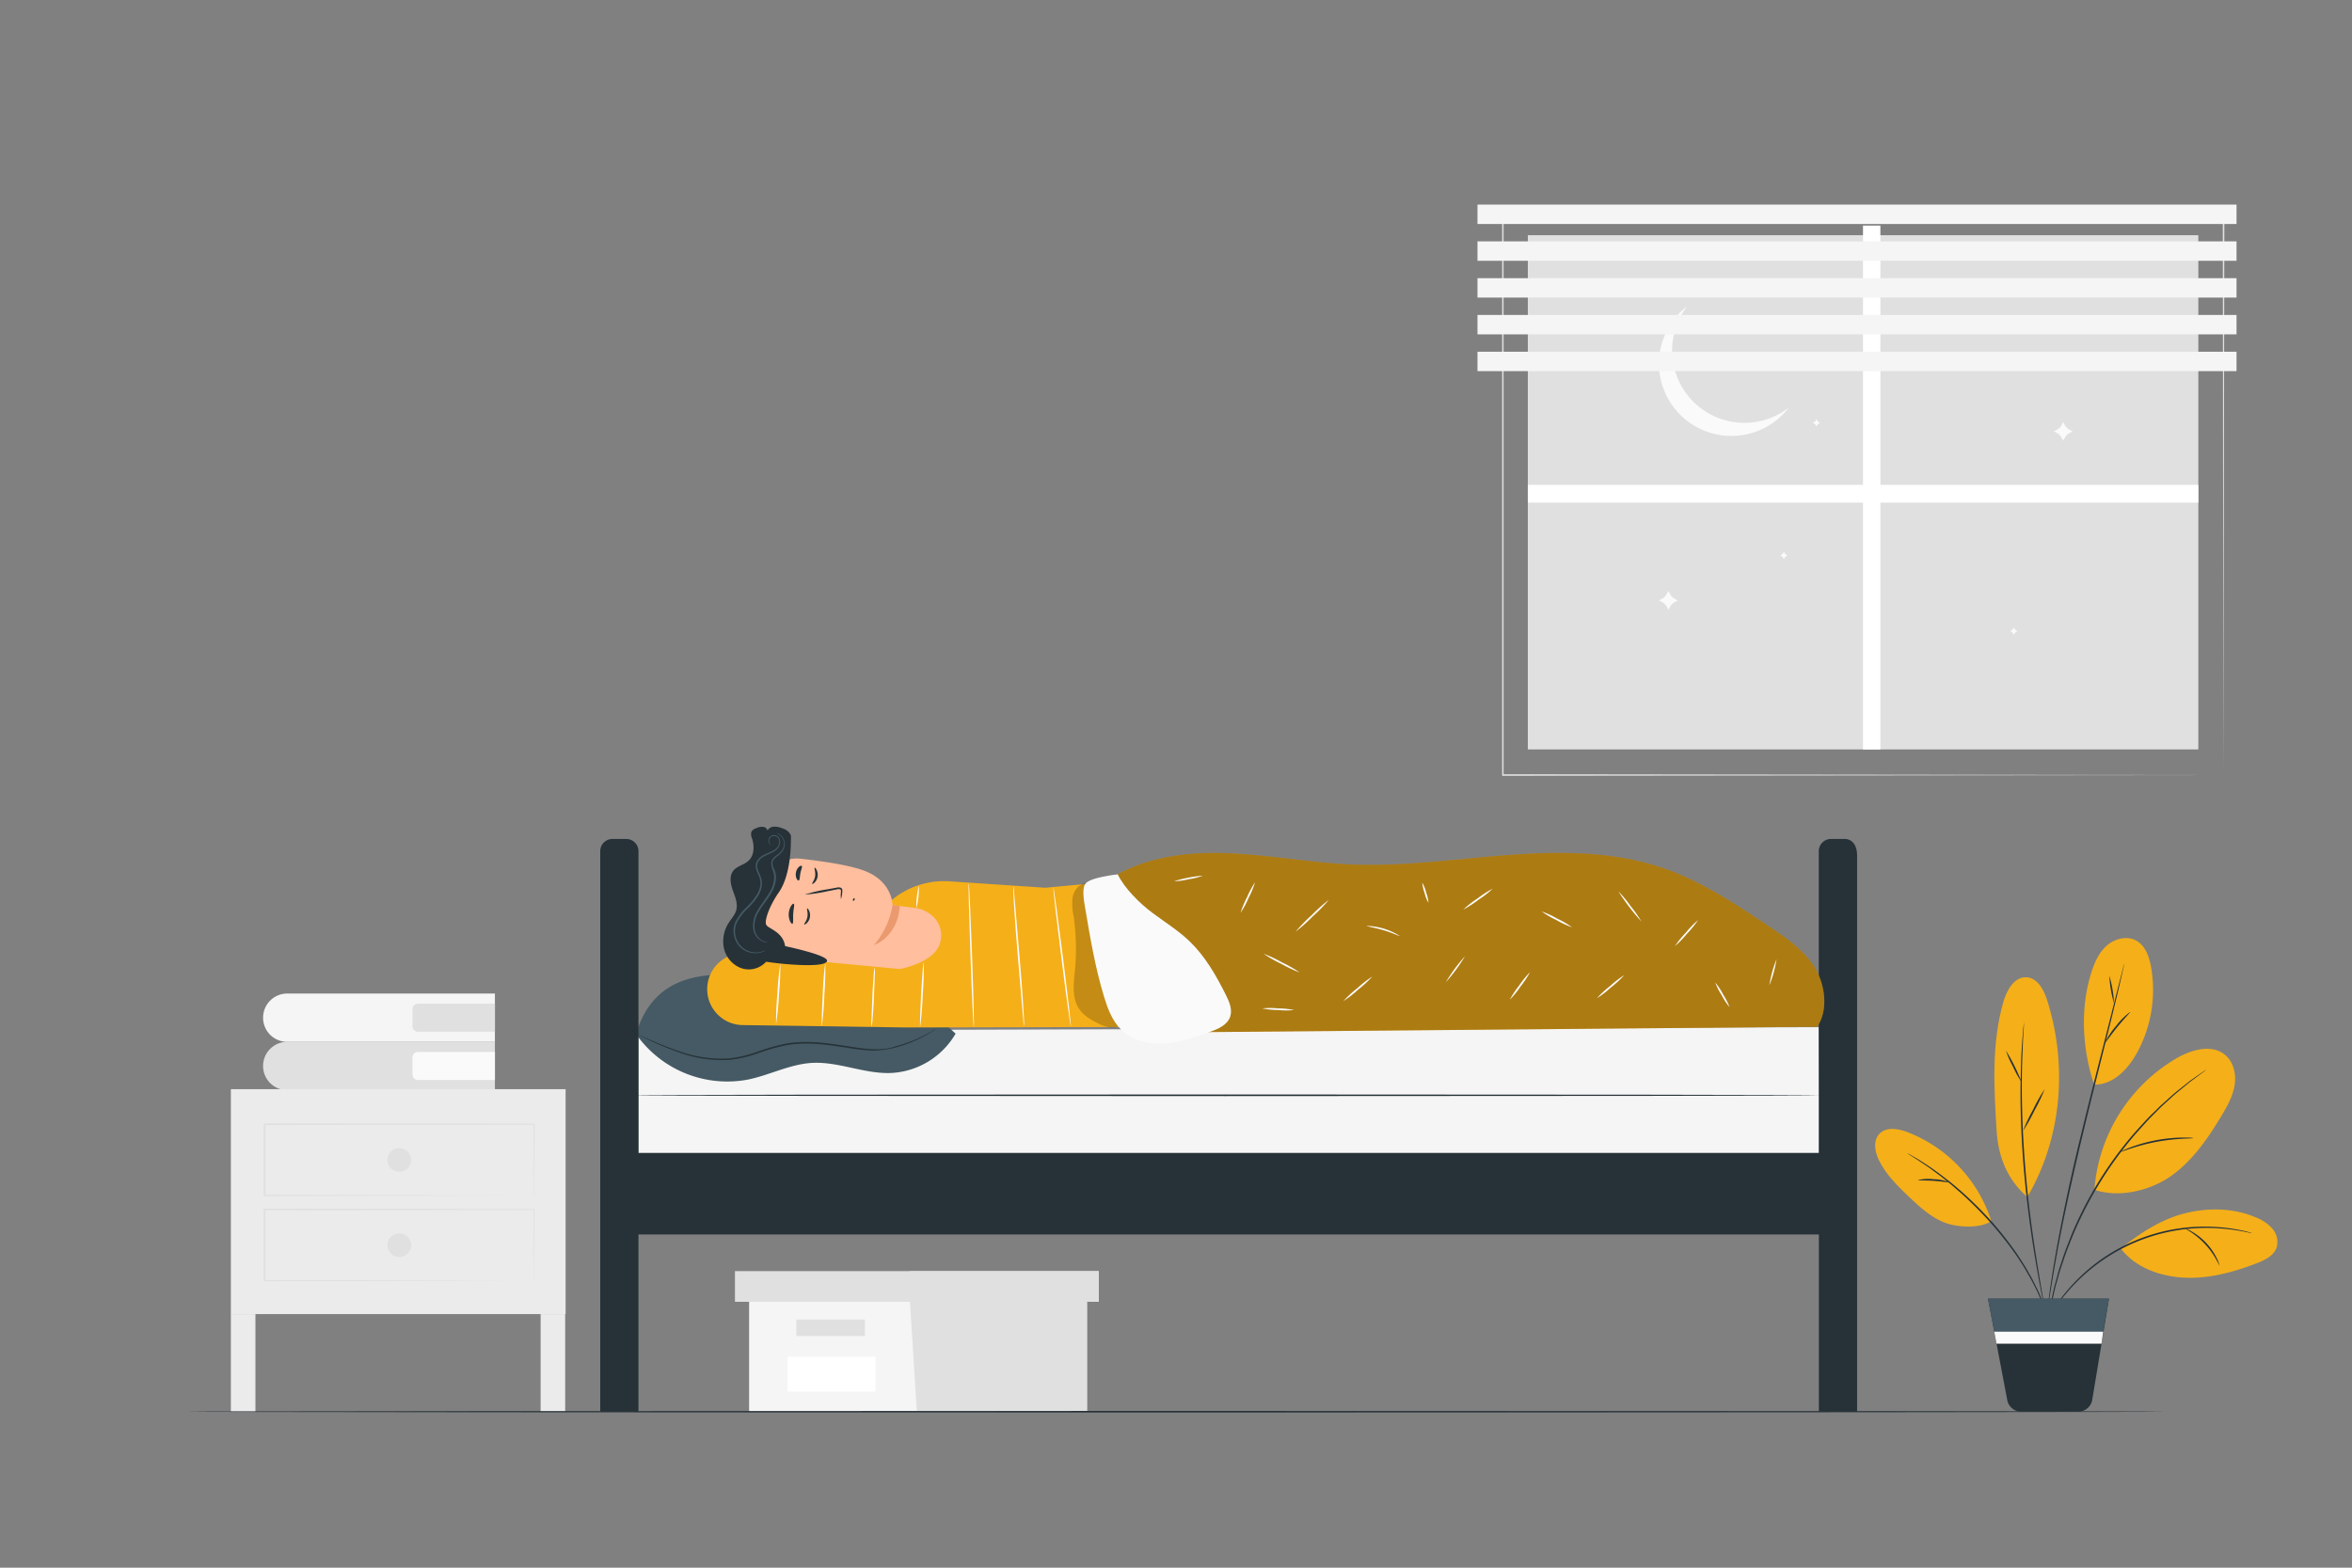 <svg xmlns="http://www.w3.org/2000/svg" viewBox="0 0 750 500"><rect x="0" y="0" width="750" height="500" fill="#808080" stroke="none"/><g id="freepik--background-complete--inject-17"><rect x="487.19" y="75.02" width="213.81" height="164" style="fill:#e0e0e0"></rect><path d="M709,247.2c0-1.79-.08-71.58-.21-180.37l.21.22-229.8,0h0l.26-.26c0,65.06,0,126.57,0,180.37l-.23-.23L709,247.2l-229.82.24H479v-.24c0-53.8,0-115.31,0-180.37v-.26h.28l229.8.05h.22v.21C709.09,175.62,709,245.41,709,247.2Z" style="fill:#e0e0e0"></path><rect x="594.07" y="71.95" width="5.54" height="167.1" style="fill:#fff"></rect><rect x="591.26" y="50.57" width="5.66" height="213.81" transform="translate(436.62 751.57) rotate(-90)" style="fill:#fff"></rect><path d="M556.33,134.86A23.08,23.08,0,0,1,538,97.68,23.08,23.08,0,1,0,570.41,130,23,23,0,0,1,556.33,134.86Z" style="fill:#fafafa"></path><path d="M659.83,137l1.07.59-1.08.58a3.4,3.4,0,0,0-1.33,1.33l-.6,1.07-.58-1.07a3.36,3.36,0,0,0-1.33-1.34l-1.07-.59L656,137a3.34,3.34,0,0,0,1.34-1.32l.59-1.08.58,1.08A3.43,3.43,0,0,0,659.83,137Z" style="fill:#fafafa"></path><path d="M533.94,190.93l1.07.59-1.08.59a3.34,3.34,0,0,0-1.34,1.32L532,194.5l-.58-1.07a3.36,3.36,0,0,0-1.33-1.34L529,191.5l1.08-.59a3.31,3.31,0,0,0,1.33-1.32l.6-1.08.58,1.08A3.36,3.36,0,0,0,533.94,190.93Z" style="fill:#fafafa"></path><path d="M569.6,176.92l.42.24-.42.23a1.33,1.33,0,0,0-.53.52l-.23.42-.23-.42a1.42,1.42,0,0,0-.53-.53l-.42-.23.42-.23a1.35,1.35,0,0,0,.53-.53l.24-.42.23.42A1.27,1.27,0,0,0,569.6,176.92Z" style="fill:#fafafa"></path><path d="M642.93,201.07l.42.23-.42.23a1.29,1.29,0,0,0-.53.53l-.24.42-.23-.42a1.27,1.27,0,0,0-.52-.53l-.43-.24.43-.23a1.33,1.33,0,0,0,.53-.52l.23-.43.23.43A1.35,1.35,0,0,0,642.93,201.07Z" style="fill:#fafafa"></path><path d="M580,134.62l.43.23-.43.23a1.42,1.42,0,0,0-.53.53l-.23.42-.23-.42a1.29,1.29,0,0,0-.53-.53l-.42-.24.42-.23a1.27,1.27,0,0,0,.53-.52l.24-.42.23.42A1.33,1.33,0,0,0,580,134.62Z" style="fill:#fafafa"></path><rect x="471.14" y="112.18" width="242.04" height="6.19" style="fill:#f5f5f5"></rect><rect x="471.14" y="100.45" width="242.04" height="6.19" style="fill:#f5f5f5"></rect><rect x="471.14" y="88.72" width="242.04" height="6.19" style="fill:#f5f5f5"></rect><rect x="471.14" y="76.98" width="242.04" height="6.19" style="fill:#f5f5f5"></rect><rect x="471.14" y="65.25" width="242.04" height="6.19" style="fill:#f5f5f5"></rect><path d="M157.82,332.28v15.41H91.59a7.7,7.7,0,0,1-7.7-7.71h0a7.7,7.7,0,0,1,7.7-7.7" style="fill:#e0e0e0"></path><path d="M133.28,335.51h24.54a0,0,0,0,1,0,0v8.95a0,0,0,0,1,0,0H133.28a1.75,1.75,0,0,1-1.75-1.75v-5.45A1.75,1.75,0,0,1,133.28,335.51Z" style="fill:#fafafa"></path><path d="M157.82,316.88v15.4H91.59a7.69,7.69,0,0,1-7.7-7.7h0a7.7,7.7,0,0,1,7.7-7.7Z" style="fill:#f5f5f5"></path><path d="M133.28,320.11h24.54a0,0,0,0,1,0,0v8.95a0,0,0,0,1,0,0H133.28a1.75,1.75,0,0,1-1.75-1.75v-5.45A1.75,1.75,0,0,1,133.28,320.11Z" style="fill:#e0e0e0"></path><rect x="73.62" y="419.12" width="7.83" height="31.11" style="fill:#ebebeb"></rect><rect x="172.39" y="419.12" width="7.83" height="31.11" style="fill:#ebebeb"></rect><rect x="73.62" y="347.38" width="106.74" height="71.74" style="fill:#ebebeb"></rect><path d="M170.27,381.35s0-.14,0-.4,0-.67,0-1.17c0-1,0-2.54-.05-4.48,0-3.91-.05-9.59-.09-16.76l.17.17-85.91.11.28-.28h0v22.8l-.28-.28,61.28.13,18.05.08,4.87,0h1.27l.44,0a2.87,2.87,0,0,1-.41,0l-1.23,0-4.81,0-18,.08-61.47.13h-.28v-.28q0-5.5,0-11.22V358.55h0l.29-.29,85.91.11h.18v.18c0,7.22-.08,12.93-.1,16.87,0,1.92,0,3.41,0,4.44,0,.48,0,.85,0,1.13A2.37,2.37,0,0,1,170.27,381.35Z" style="fill:#e0e0e0"></path><path d="M131.08,369.94a3.77,3.77,0,1,1-3.76-3.76A3.77,3.77,0,0,1,131.08,369.94Z" style="fill:#e0e0e0"></path><path d="M170.27,408.56s0-.14,0-.41,0-.66,0-1.16c0-1,0-2.54-.05-4.48,0-3.91-.05-9.59-.09-16.76l.17.17L84.36,386l.28-.28h0v22.8l-.28-.28,61.28.13,18.05.08,4.87,0,1.27,0,.44,0a2.87,2.87,0,0,1-.41,0l-1.23,0-4.81,0-18,.08-61.47.13h-.28v-.28q0-5.51,0-11.22V385.76h0l.29-.29,85.91.11h.18v.18c0,7.21-.08,12.93-.1,16.87,0,1.92,0,3.4,0,4.44,0,.48,0,.85,0,1.13A2.37,2.37,0,0,1,170.27,408.56Z" style="fill:#e0e0e0"></path><path d="M131.08,397.15a3.77,3.77,0,1,1-3.76-3.76A3.76,3.76,0,0,1,131.08,397.15Z" style="fill:#e0e0e0"></path><polygon points="238.88 415.2 238.88 450.24 290.11 450.24 346.61 450.24 346.61 415.2 238.88 415.2" style="fill:#f5f5f5"></polygon><polygon points="234.36 405.41 234.36 415.2 350.38 415.2 350.38 405.41 290.11 405.41 234.36 405.41" style="fill:#e0e0e0"></polygon><polygon points="292.37 450.24 346.61 450.24 346.61 415.2 350.38 415.2 350.38 405.41 290.11 405.41 290.11 414.3 292.37 450.24" style="fill:#e0e0e0"></polygon><rect x="253.95" y="420.85" width="21.85" height="5.27" style="fill:#e0e0e0"></rect><rect x="251.14" y="432.72" width="28.05" height="11.13" style="fill:#fff"></rect></g><g id="freepik--Floor--inject-17"><path d="M690.63,450.24c0,.14-141.32.26-315.61.26s-315.65-.12-315.65-.26S200.66,450,375,450,690.63,450.09,690.63,450.24Z" style="fill:#263238"></path></g><g id="freepik--Character--inject-17"><polygon points="580.39 367.74 203.59 367.74 203.59 328.72 579.97 327.6 580.39 367.74" style="fill:#f5f5f5"></polygon><path d="M580,349.33c0,.15-84.71.26-189.19.26s-189.2-.11-189.2-.26,84.69-.26,189.2-.26S580,349.19,580,349.33Z" style="fill:#263238"></path><path d="M202.81,329.79a35.55,35.55,0,0,0,35.6,14.55c6.91-1.4,13.39-4.9,20.43-5.33,8.49-.5,16.73,3.53,25.23,3.21a25.25,25.25,0,0,0,20.65-12.55c-6-5.5-12.18-11-19.76-13.86-7.21-2.7-15.1-2.77-22.79-2.81-9.64-.05-18.63-2.28-28.26-2.28-11.4,0-25.64.95-31.1,19.07" style="fill:#455a64"></path><path d="M298.73,328a1.31,1.31,0,0,1-.2.15l-.62.42c-.55.37-1.38.88-2.47,1.49a41.88,41.88,0,0,1-9.8,4,30,30,0,0,1-7.27,1,56.33,56.33,0,0,1-8.36-.92c-5.81-.85-12.32-1.94-19-.83a65.5,65.5,0,0,0-9.53,2.68,38.33,38.33,0,0,1-9.07,2.06,39.34,39.34,0,0,1-15.51-2.28,94.29,94.29,0,0,1-9.8-4l-2.59-1.25-.67-.34c-.15-.08-.23-.12-.22-.13l.24.08.69.3,2.63,1.15a105.15,105.15,0,0,0,9.84,3.85,39.44,39.44,0,0,0,15.35,2.15,38.35,38.35,0,0,0,8.95-2.06,65,65,0,0,1,9.61-2.72c13.74-2.15,25.88,4.17,34.65.92a43.72,43.72,0,0,0,9.79-3.84c1.11-.58,2-1.06,2.51-1.4l.65-.37Z" style="fill:#263238"></path><path d="M588.27,267.58h-4.41a3.89,3.89,0,0,0-3.89,3.89v96.27H203.59V271.47a3.89,3.89,0,0,0-3.89-3.89h-4.42a3.89,3.89,0,0,0-3.88,3.89V450.24h12.19V393.71H580v56.53h12.19V272.78C592.16,269.32,590.42,267.58,588.27,267.58Z" style="fill:#263238"></path><path d="M379.26,278.87l-45.95,4.27-30.57-2.05A26.07,26.07,0,0,0,281,290.4l-7.42,8.88,15.73,28.43,109.64-.24Z" style="fill:#F5AF19"></path><path d="M296,308.75l-57.54-4.63a11.46,11.46,0,0,0-12.95,11.36h0a11.46,11.46,0,0,0,11.15,11.46l52.6.77Z" style="fill:#F5AF19"></path><path d="M243.43,283.77a10.69,10.69,0,0,1,11.87-9.89c6.72.76,14.88,1.94,19.7,3.61,9.59,3.3,9.61,11,9.61,11.2h0l6.88.85a10.43,10.43,0,0,1,6,2.72,8.21,8.21,0,0,1,2.3,8.35c-1.59,6.48-12.87,8.44-12.9,8.45h0l-41.72-3.93h0l-3.21-.5h0Z" style="fill:#ffbe9d"></path><path d="M259,281.86c-.15-.18.72-1.05.92-2.43s-.35-2.5-.15-2.63.36.15.62.64a3.54,3.54,0,0,1,.32,2.13,3.37,3.37,0,0,1-.94,1.9C259.38,281.85,259.05,282,259,281.86Z" style="fill:#263238"></path><path d="M256.46,294.82c-.14-.19.75-1,1-2.4s-.27-2.51-.07-2.63.35.15.6.65a3.55,3.55,0,0,1,.26,2.14,3.42,3.42,0,0,1-1,1.88C256.84,294.82,256.52,294.91,256.46,294.82Z" style="fill:#263238"></path><path d="M268.16,286.77a9.67,9.67,0,0,1,0-2.31c0-.36,0-.7-.21-.8a1.77,1.77,0,0,0-1.08,0l-2.86.56a47.54,47.54,0,0,1-7.41,1.1,47.41,47.41,0,0,1,7.3-1.69l2.87-.52a2.09,2.09,0,0,1,1.41.06.87.87,0,0,1,.41.67,2.37,2.37,0,0,1,0,.61A9,9,0,0,1,268.16,286.77Z" style="fill:#263238"></path><path d="M284.61,288.69a25.8,25.8,0,0,1-5.92,12.72s7.42-2.29,8.25-12.43Z" style="fill:#eb996e"></path><path d="M253.1,288.25c.35.2-.07,1.54-.16,3.19s.12,3-.25,3.19c-.18.07-.49-.22-.76-.81a5.52,5.52,0,0,1,.31-4.86C252.59,288.41,252.93,288.16,253.1,288.25Z" style="fill:#263238"></path><path d="M255.66,276.19c.27.3-.23,1.19-.44,2.33s-.16,2.14-.53,2.3c-.18.07-.46-.14-.68-.61a3.22,3.22,0,0,1-.18-2,3.25,3.25,0,0,1,.95-1.75C255.18,276.13,255.52,276.06,255.66,276.19Z" style="fill:#263238"></path><path d="M243.64,263.77a3.79,3.79,0,0,0-2.39.34,2.72,2.72,0,0,0-1.63,1.15,3,3,0,0,0,.19,2.14c.77,2.41.75,5.37-1.1,7.11-1.43,1.35-3.68,1.68-4.89,3.23-1.33,1.71-.88,4.18-.15,6.22s1.67,4.21,1.11,6.3c-.4,1.51-1.52,2.7-2.37,4a10.86,10.86,0,0,0-1.57,8.16,8.83,8.83,0,0,0,5.27,6.27,7.44,7.44,0,0,0,7.88-1.64c.13-.1.24-.2.36-.31,5.17.83,19,2.09,19.38-.28.35-1.84-13.37-4.7-13.37-4.7-.71-4.59-5.24-5.49-6-6.76s1.1-6.29,4-10.4c3.56-5.13,3.86-13.86,3.85-16.9a4.27,4.27,0,0,0,0-.8c0-.19,0-.29,0-.29l0,0a2.34,2.34,0,0,0-.2-.58,4.43,4.43,0,0,0-2.64-1.87,5.78,5.78,0,0,0-2.91-.48,2.4,2.4,0,0,0-1.72,1.21A1.54,1.54,0,0,0,243.64,263.77Z" style="fill:#263238"></path><path d="M245.86,269.64a1,1,0,0,1-.45-.37,1.82,1.82,0,0,1-.33-1.63,1.85,1.85,0,0,1,3.51-.07,2.93,2.93,0,0,1,0,1.92c-.4,1.38-1.81,2.21-3.16,2.81a18.82,18.82,0,0,0-2.07,1,4.28,4.28,0,0,0-1.63,1.64,3,3,0,0,0-.09,2.34c.25.82.68,1.62,1,2.52a5.84,5.84,0,0,1,.25,2.91,8.37,8.37,0,0,1-1,2.79,22,22,0,0,1-3.67,4.44,16.58,16.58,0,0,0-3.16,4.14,6.68,6.68,0,0,0-.49,4.53,6.65,6.65,0,0,0,7.55,5.07,10.74,10.74,0,0,0,2.13-.59,2.32,2.32,0,0,1-.5.3,6.65,6.65,0,0,1-1.59.5,7.13,7.13,0,0,1-2.65,0,7,7,0,0,1-3.17-1.52,7.16,7.16,0,0,1-2.21-3.64,7.08,7.08,0,0,1,.46-4.86,16.77,16.77,0,0,1,3.24-4.3,22.49,22.49,0,0,0,3.58-4.34,8.26,8.26,0,0,0,1-2.6,5.52,5.52,0,0,0-.22-2.65c-.29-.84-.71-1.65-1-2.54a3.56,3.56,0,0,1,.14-2.72c.91-1.66,2.64-2.25,4-2.84s2.62-1.34,3-2.51a2.65,2.65,0,0,0,0-1.67,1.51,1.51,0,0,0-1-1,1.63,1.63,0,0,0-2,1,1.76,1.76,0,0,0,.21,1.51A4.59,4.59,0,0,0,245.86,269.64Z" style="fill:#455a64"></path><path d="M247.66,265.67s.16,0,.42.12a3.44,3.44,0,0,1,1,.69,3.81,3.81,0,0,1,1,1.68,3.94,3.94,0,0,1-.17,2.62,6.08,6.08,0,0,1-2.12,2.35,4.91,4.91,0,0,0-1.15,1.17,2,2,0,0,0-.25,1.57,11.69,11.69,0,0,0,.65,1.77,6.39,6.39,0,0,1,.41,2,9.36,9.36,0,0,1-1,4.21c-1.29,2.67-3.24,4.7-4.44,6.85a8.4,8.4,0,0,0-1.28,6.19,5,5,0,0,0,2.68,3.26,5.79,5.79,0,0,0,1.57.36,1.26,1.26,0,0,1-.43.06,3.69,3.69,0,0,1-1.22-.22,5.14,5.14,0,0,1-3-3.35,8.71,8.71,0,0,1,1.21-6.55c1.22-2.24,3.16-4.28,4.38-6.84a8.82,8.82,0,0,0,.92-3.95,5.86,5.86,0,0,0-.36-1.87A12.25,12.25,0,0,1,246,276a2.48,2.48,0,0,1,.34-1.94,5.33,5.33,0,0,1,1.27-1.28,5.74,5.74,0,0,0,2.05-2.13,3.68,3.68,0,0,0,.23-2.39,3.75,3.75,0,0,0-.89-1.61A5.78,5.78,0,0,0,247.66,265.67Z" style="fill:#455a64"></path><path d="M272.43,286.47c.13,0,.16.29.06.52s-.29.39-.42.33-.16-.29-.06-.53S272.29,286.41,272.43,286.47Z" style="fill:#263238"></path><g style="opacity:0.2"><path d="M345.7,281.8c-2,.46-3.29,2.43-3.66,4.42a18.86,18.86,0,0,0,.31,6,71.09,71.09,0,0,1,.46,16.81c-.41,4.41-1.13,9.29,1.42,12.92,1.6,2.29,4.22,3.61,6.73,4.85a9.23,9.23,0,0,0,4.12.88c1.79,0,3.09-1.2,4.17-2.18.77-.7.57-2.78-.12-4.88q-6.45-19.56-12.89-39.12"></path></g><path d="M579.44,327.47c3.76-5.32,2.53-13.92-1.05-19.36s-9.15-9.21-14.57-12.83c-10.49-7-21.14-14.1-33.06-18.26-15.88-5.54-33.14-5.57-49.92-4.31s-33.53,3.75-50.34,3c-13.54-.6-26.94-3.28-40.49-3.64s-27.77,1.86-38.62,10L369,329.32Z" style="fill:#F5AF19"></path><g style="opacity:0.3"><path d="M579.44,327.47c3.76-5.32,2.53-13.92-1.05-19.36s-9.15-9.21-14.57-12.83c-10.49-7-21.14-14.1-33.06-18.26-15.88-5.54-33.14-5.57-49.92-4.31s-33.53,3.75-50.34,3c-13.54-.6-26.94-3.28-40.49-3.64s-27.77,1.86-38.62,10L369,329.32Z"></path></g><path d="M356.39,278.87s-9,.94-10.36,3.09c-1.07,1.69-.34,5.62,0,7.61,1.61,9.55,3.22,19.13,6.05,28.4,1.16,3.79,2.61,7.66,5.44,10.43,3.55,3.48,8.82,4.72,13.78,4.41s9.71-2,14.39-3.65c2.67-.94,5.66-2.2,6.58-4.87.79-2.32-.28-4.82-1.38-7-3.1-6.2-6.61-12.34-11.62-17.13-3.6-3.44-7.86-6.08-11.85-9.06s-8.82-7.76-11-12.22" style="fill:#fafafa"></path><path d="M395.59,291.14a28.31,28.31,0,0,1,2.07-5,28.73,28.73,0,0,1,2.54-4.73,27.41,27.41,0,0,1-2.07,5A26.92,26.92,0,0,1,395.59,291.14Z" style="fill:#fafafa"></path><path d="M414.46,310.18a42.87,42.87,0,0,1-5.89-2.77,40.47,40.47,0,0,1-5.65-3.23,40.73,40.73,0,0,1,5.89,2.77A39.32,39.32,0,0,1,414.46,310.18Z" style="fill:#fafafa"></path><path d="M423.75,287a52.61,52.61,0,0,1-5.13,5.26,50.16,50.16,0,0,1-5.49,4.89,52.61,52.61,0,0,1,5.13-5.26A50.16,50.16,0,0,1,423.75,287Z" style="fill:#fafafa"></path><path d="M412.67,322.14a24.37,24.37,0,0,1-5.09,0,25.93,25.93,0,0,1-5.07-.52,24.37,24.37,0,0,1,5.09,0A26.06,26.06,0,0,1,412.67,322.14Z" style="fill:#fafafa"></path><path d="M437.6,311.46a36.15,36.15,0,0,1-4.45,4.12,34.23,34.23,0,0,1-4.79,3.72,36.15,36.15,0,0,1,4.45-4.12A34.23,34.23,0,0,1,437.6,311.46Z" style="fill:#fafafa"></path><path d="M446.37,298.53c-.07.14-2.31-1-5.24-1.85s-5.4-1.23-5.38-1.38a20.46,20.46,0,0,1,10.62,3.23Z" style="fill:#fafafa"></path><path d="M467.13,305a50.43,50.43,0,0,1-6.08,8.25,50.43,50.43,0,0,1,6.08-8.25Z" style="fill:#fafafa"></path><path d="M455.51,287.94a10.76,10.76,0,0,1-1.24-3.13,11.67,11.67,0,0,1-.74-3.29,11.1,11.1,0,0,1,1.24,3.13A11.67,11.67,0,0,1,455.51,287.94Z" style="fill:#fafafa"></path><path d="M476,283.42a31.33,31.33,0,0,1-4.55,3.56,34,34,0,0,1-4.85,3.13,32,32,0,0,1,4.55-3.56A34,34,0,0,1,476,283.42Z" style="fill:#fafafa"></path><path d="M481.44,318.83a29.93,29.93,0,0,1,3-4.53,28.72,28.72,0,0,1,3.45-4.24,28.83,28.83,0,0,1-3,4.54A27.29,27.29,0,0,1,481.44,318.83Z" style="fill:#fafafa"></path><path d="M501.3,295.76a29.39,29.39,0,0,1-5-2.31,28.51,28.51,0,0,1-4.72-2.77,30.38,30.38,0,0,1,5,2.31A28.51,28.51,0,0,1,501.3,295.76Z" style="fill:#fafafa"></path><path d="M517.94,311a30.77,30.77,0,0,1-4.21,3.9,31.51,31.51,0,0,1-4.54,3.51,31.94,31.94,0,0,1,4.21-3.91A32.5,32.5,0,0,1,517.94,311Z" style="fill:#fafafa"></path><path d="M523.42,293.94a70.7,70.7,0,0,1-7.39-9.69,36.73,36.73,0,0,1,3.9,4.69A37.45,37.45,0,0,1,523.42,293.94Z" style="fill:#fafafa"></path><path d="M534.09,301.77a29.74,29.74,0,0,1,3.5-4.33,30.35,30.35,0,0,1,3.89-4,30.58,30.58,0,0,1-3.5,4.33A31.11,31.11,0,0,1,534.09,301.77Z" style="fill:#fafafa"></path><path d="M551.51,321.21a19.93,19.93,0,0,1-2.51-3.8,20.76,20.76,0,0,1-2.06-4.07,19.68,19.68,0,0,1,2.51,3.81A19.9,19.9,0,0,1,551.51,321.21Z" style="fill:#fafafa"></path><path d="M566.49,305.94a36,36,0,0,1-2.28,8.32,36,36,0,0,1,2.28-8.32Z" style="fill:#fafafa"></path><path d="M383.61,279.27a21.26,21.26,0,0,1-4.57,1.15,20.47,20.47,0,0,1-4.67.64,42.74,42.74,0,0,1,9.24-1.79Z" style="fill:#fafafa"></path><path d="M248.83,307.32a94,94,0,0,1-.42,9.72,93.32,93.32,0,0,1-.94,9.67,90.55,90.55,0,0,1,.42-9.71A87.16,87.16,0,0,1,248.83,307.32Z" style="fill:#fafafa"></path><path d="M263.17,307a100.34,100.34,0,0,1-.3,10.16,96,96,0,0,1-.81,10.13c-.14,0,0-4.56.29-10.16A97.43,97.43,0,0,1,263.17,307Z" style="fill:#fafafa"></path><path d="M278.94,308.56a15.69,15.69,0,0,1,0,2.78c-.07,1.89-.16,4.17-.26,6.69s-.26,5-.41,6.68a14.23,14.23,0,0,1-.36,2.76,14.94,14.94,0,0,1,0-2.78c.08-1.88.16-4.16.26-6.69s.27-5,.42-6.68A13.47,13.47,0,0,1,278.94,308.56Z" style="fill:#fafafa"></path><path d="M294.54,306.88a99.84,99.84,0,0,1-.3,10.31,100.75,100.75,0,0,1-.82,10.28c-.14,0,0-4.63.3-10.31S294.4,306.87,294.54,306.88Z" style="fill:#fafafa"></path><path d="M293,282.48a25.16,25.16,0,0,1-.78,7.19,25.16,25.16,0,0,1,.78-7.19Z" style="fill:#fafafa"></path><path d="M310.52,327.58c-.15,0-.63-10.25-1.07-22.91s-.7-22.93-.55-22.94.62,10.25,1.07,22.92S310.66,327.58,310.52,327.58Z" style="fill:#fafafa"></path><path d="M326.54,327.31a11.18,11.18,0,0,1-.22-1.75c-.11-1.21-.25-2.82-.42-4.78L324.56,305c-.51-6.16-.93-11.75-1.18-15.79-.13-2-.22-3.66-.26-4.8a13.89,13.89,0,0,1,0-1.76,9.83,9.83,0,0,1,.22,1.75c.11,1.21.25,2.83.43,4.78.34,4.12.81,9.65,1.33,15.78s.93,11.74,1.18,15.79c.13,2,.22,3.66.26,4.79A11.83,11.83,0,0,1,326.54,327.31Z" style="fill:#fafafa"></path><path d="M335.89,283.1c.15,0,1.51,9.89,3.05,22.12s2.67,22.16,2.53,22.18-1.51-9.88-3.05-22.12S335.75,283.12,335.89,283.1Z" style="fill:#fafafa"></path></g><g id="freepik--Plant--inject-17"><path d="M667.87,379.45c7.83,2.74,18,.29,24.73-4.59s11.52-11.9,15.79-19c1.82-3,3.6-6.2,4.17-9.69s-.27-7.42-3-9.69c-4.2-3.54-10.65-1.75-15.43,1a53.22,53.22,0,0,0-26.28,42" style="fill:#F5AF19"></path><path d="M676.28,398.19c4.7,6.2,12.77,9,20.54,9.32s15.46-1.79,22.72-4.58c2.64-1,5.52-2.4,6.43-5.07a6.44,6.44,0,0,0-1.38-6,13.37,13.37,0,0,0-5.25-3.58c-7.15-3.05-15.34-3.19-22.86-1.24s-14.1,6.32-20.2,11.13" style="fill:#F5AF19"></path><path d="M667.76,345.92c6.48.13,11.38-5.54,14.31-11.32a41.92,41.92,0,0,0,3.86-26.17c-.59-3.31-1.84-6.88-4.8-8.47s-6.93-.55-9.46,1.75-3.9,5.59-4.91,8.86c-3.48,11.25-2.73,24.18,1,35.35" style="fill:#F5AF19"></path><path d="M646.48,381.76c11-18.8,12.88-41.8,6.36-62.61-1.06-3.37-3.06-7.24-6.59-7.46-3.9-.25-6.36,4.11-7.43,7.88-3.79,13.21-3,27.24-2.15,41,.52,8.45,3.42,15.67,9.81,21.23" style="fill:#F5AF19"></path><path d="M635,389.49a45.17,45.17,0,0,0-26.8-28.42c-2.94-1.11-6.67-1.74-8.85.51s-1.49,5.88-.11,8.63c2.22,4.44,5.83,8,9.43,11.43,3.27,3.11,6.67,6.24,10.81,8.05s11.74,2.27,15.52-.2" style="fill:#F5AF19"></path><path d="M703.48,341.19a1.18,1.18,0,0,1-.2.17l-.59.47-2.32,1.73-1.68,1.24c-.6.46-1.23,1-1.92,1.56-1.37,1.15-3,2.38-4.61,3.92l-2.61,2.37c-.9.83-1.77,1.76-2.7,2.69-1.9,1.83-3.74,4-5.73,6.16a121.68,121.68,0,0,0-20.19,32.67c-1.08,2.75-2.17,5.35-2.95,7.87-.41,1.26-.86,2.45-1.2,3.63s-.65,2.3-.95,3.38c-.66,2.15-1,4.14-1.44,5.88-.2.87-.4,1.67-.54,2.42s-.25,1.44-.36,2.06c-.22,1.2-.39,2.15-.52,2.84-.06.3-.1.54-.14.74a1,1,0,0,1-.07.25,1.28,1.28,0,0,1,0-.26c0-.19.06-.44.1-.74.1-.7.24-1.65.42-2.87.09-.62.2-1.31.31-2.06s.32-1.57.5-2.44c.39-1.75.74-3.75,1.38-5.91.29-1.09.6-2.23.92-3.41s.77-2.38,1.17-3.64c.77-2.54,1.84-5.15,2.92-7.93a119.15,119.15,0,0,1,20.27-32.79c2-2.2,3.86-4.33,5.78-6.16,1-.92,1.83-1.85,2.74-2.67l2.63-2.35c1.65-1.54,3.29-2.75,4.68-3.87.7-.55,1.34-1.08,1.95-1.54l1.71-1.21,2.38-1.65.62-.42A1.3,1.3,0,0,1,703.48,341.19Z" style="fill:#263238"></path><path d="M718.1,393.31a5.92,5.92,0,0,1-.75-.13c-.5-.09-1.22-.28-2.16-.44a62,62,0,0,0-8-1,58.31,58.31,0,0,0-47.39,19.71,61.55,61.55,0,0,0-4.94,6.36c-.55.78-.92,1.42-1.21,1.84a3.27,3.27,0,0,1-.44.62,4.91,4.91,0,0,1,.35-.68c.26-.43.6-1.09,1.13-1.89a54.7,54.7,0,0,1,4.84-6.49,57.35,57.35,0,0,1,47.68-19.84,53.79,53.79,0,0,1,8,1.15c.94.18,1.65.41,2.14.53A3.25,3.25,0,0,1,718.1,393.31Z" style="fill:#263238"></path><path d="M677.31,307.46a1.58,1.58,0,0,1,0,.29c0,.22-.11.5-.18.85-.17.78-.42,1.86-.73,3.24-.63,2.8-1.6,6.86-2.82,11.86-2.44,10-6,23.79-9.66,39.06-1.83,7.64-3.49,14.94-4.91,21.59s-2.6,12.68-3.49,17.75c-.48,2.53-.84,4.83-1.17,6.84s-.62,3.76-.83,5.18-.39,2.49-.51,3.28c-.06.35-.11.63-.14.85a1.48,1.48,0,0,1-.07.29,1.71,1.71,0,0,1,0-.3c0-.22.06-.5.1-.86.1-.79.24-1.89.41-3.29s.42-3.17.74-5.19.64-4.33,1.1-6.87c.84-5.08,2-11.1,3.38-17.77s3-14,4.88-21.62c3.68-15.28,7.28-29.05,9.8-39,1.25-5,2.27-9,3-11.82l.82-3.22.22-.83A1.71,1.71,0,0,1,677.31,307.46Z" style="fill:#263238"></path><path d="M651.94,417s0-.07-.07-.22l-.15-.68c-.13-.64-.32-1.52-.55-2.62-.46-2.27-1.08-5.57-1.79-9.67-1.42-8.17-3.1-19.53-4.13-32.17-.5-6.32-.78-12.35-.9-17.84s0-10.44.13-14.59c0-2.07.18-4,.27-5.59s.21-3.07.31-4.22.19-2,.25-2.66l.07-.69a.68.68,0,0,1,0-.24.87.87,0,0,1,0,.24c0,.19,0,.42,0,.7,0,.65-.08,1.54-.15,2.66s-.16,2.58-.21,4.22-.18,3.52-.21,5.6c-.12,4.14-.13,9.08,0,14.56s.44,11.5.94,17.81c1,12.61,2.65,24,4,32.15.66,4.1,1.23,7.41,1.63,9.69l.45,2.64.1.69C652,416.94,652,417,651.94,417Z" style="fill:#263238"></path><path d="M652.76,419.41a3.06,3.06,0,0,1-.29-.65c-.18-.48-.42-1.11-.73-1.89-.15-.42-.33-.87-.51-1.37l-.71-1.59c-.26-.57-.53-1.18-.81-1.82s-.66-1.3-1-2-.74-1.43-1.13-2.2l-1.34-2.3c-.89-1.63-2-3.24-3.14-5A117,117,0,0,0,634.77,390a130.44,130.44,0,0,0-9.55-9.56c-1.59-1.34-3-2.68-4.51-3.8l-2.09-1.67-2-1.46c-1.25-1-2.43-1.75-3.46-2.44s-1.93-1.31-2.68-1.76l-1.71-1.08a4.74,4.74,0,0,1-.58-.41,3.57,3.57,0,0,1,.63.31l1.76,1c.78.42,1.69,1,2.74,1.68s2.25,1.45,3.52,2.39l2,1.44,2.12,1.65c1.49,1.11,3,2.44,4.56,3.78a123.51,123.51,0,0,1,9.62,9.57,113,113,0,0,1,8.33,10.71c1.1,1.77,2.24,3.4,3.11,5l1.33,2.33,1.1,2.22c.34.71.7,1.37,1,2l.77,1.85c.24.58.47,1.11.68,1.61l.47,1.39c.27.8.48,1.44.64,1.93A3.52,3.52,0,0,1,652.76,419.41Z" style="fill:#263238"></path><path d="M699.38,363c0,.08-1.34.08-3.49.2a65.37,65.37,0,0,0-8.34,1,64.26,64.26,0,0,0-8.13,2.12c-2,.67-3.29,1.16-3.32,1.09a3.56,3.56,0,0,1,.83-.45c.55-.26,1.36-.6,2.37-1a49.89,49.89,0,0,1,16.58-3.15c1.08,0,2,0,2.56.05A3,3,0,0,1,699.38,363Z" style="fill:#263238"></path><path d="M707.71,403.7a25.25,25.25,0,0,0-11.05-11.9,7.78,7.78,0,0,1,2.25,1,19.89,19.89,0,0,1,8,8.6A7.31,7.31,0,0,1,707.71,403.7Z" style="fill:#263238"></path><path d="M679.3,322.73c.1.11-1.93,2.12-4.15,4.85s-3.8,5.13-3.93,5.05a22.35,22.35,0,0,1,3.52-5.37A22,22,0,0,1,679.3,322.73Z" style="fill:#263238"></path><path d="M672.62,311.2a38,38,0,0,1,1.5,8.81,38,38,0,0,1-1.5-8.81Z" style="fill:#263238"></path><path d="M652,347.37a56,56,0,0,1-3.24,6.8,57,57,0,0,1-3.69,6.57,53.92,53.92,0,0,1,3.23-6.81A52.91,52.91,0,0,1,652,347.37Z" style="fill:#263238"></path><path d="M639.66,335.09a60.57,60.57,0,0,1,5,10.07,30.19,30.19,0,0,1-2.74-4.92A30.84,30.84,0,0,1,639.66,335.09Z" style="fill:#263238"></path><path d="M621.58,377.08c0,.15-2.23-.28-5-.46s-5-.09-5-.24a13.91,13.91,0,0,1,5-.28A14.24,14.24,0,0,1,621.58,377.08Z" style="fill:#263238"></path><path d="M633.93,414.21l6.14,32.34a4.54,4.54,0,0,0,4.46,3.69H662.7a4.54,4.54,0,0,0,4.47-3.8l5.34-32.23Z" style="fill:#263238"></path><polygon points="635.92 424.72 670.67 424.72 672.51 414.21 633.93 414.21 635.92 424.72" style="fill:#455a64"></polygon><polygon points="635.92 424.72 636.65 428.55 670.13 428.55 670.67 424.72 635.92 424.72" style="fill:#fafafa"></polygon></g></svg>
